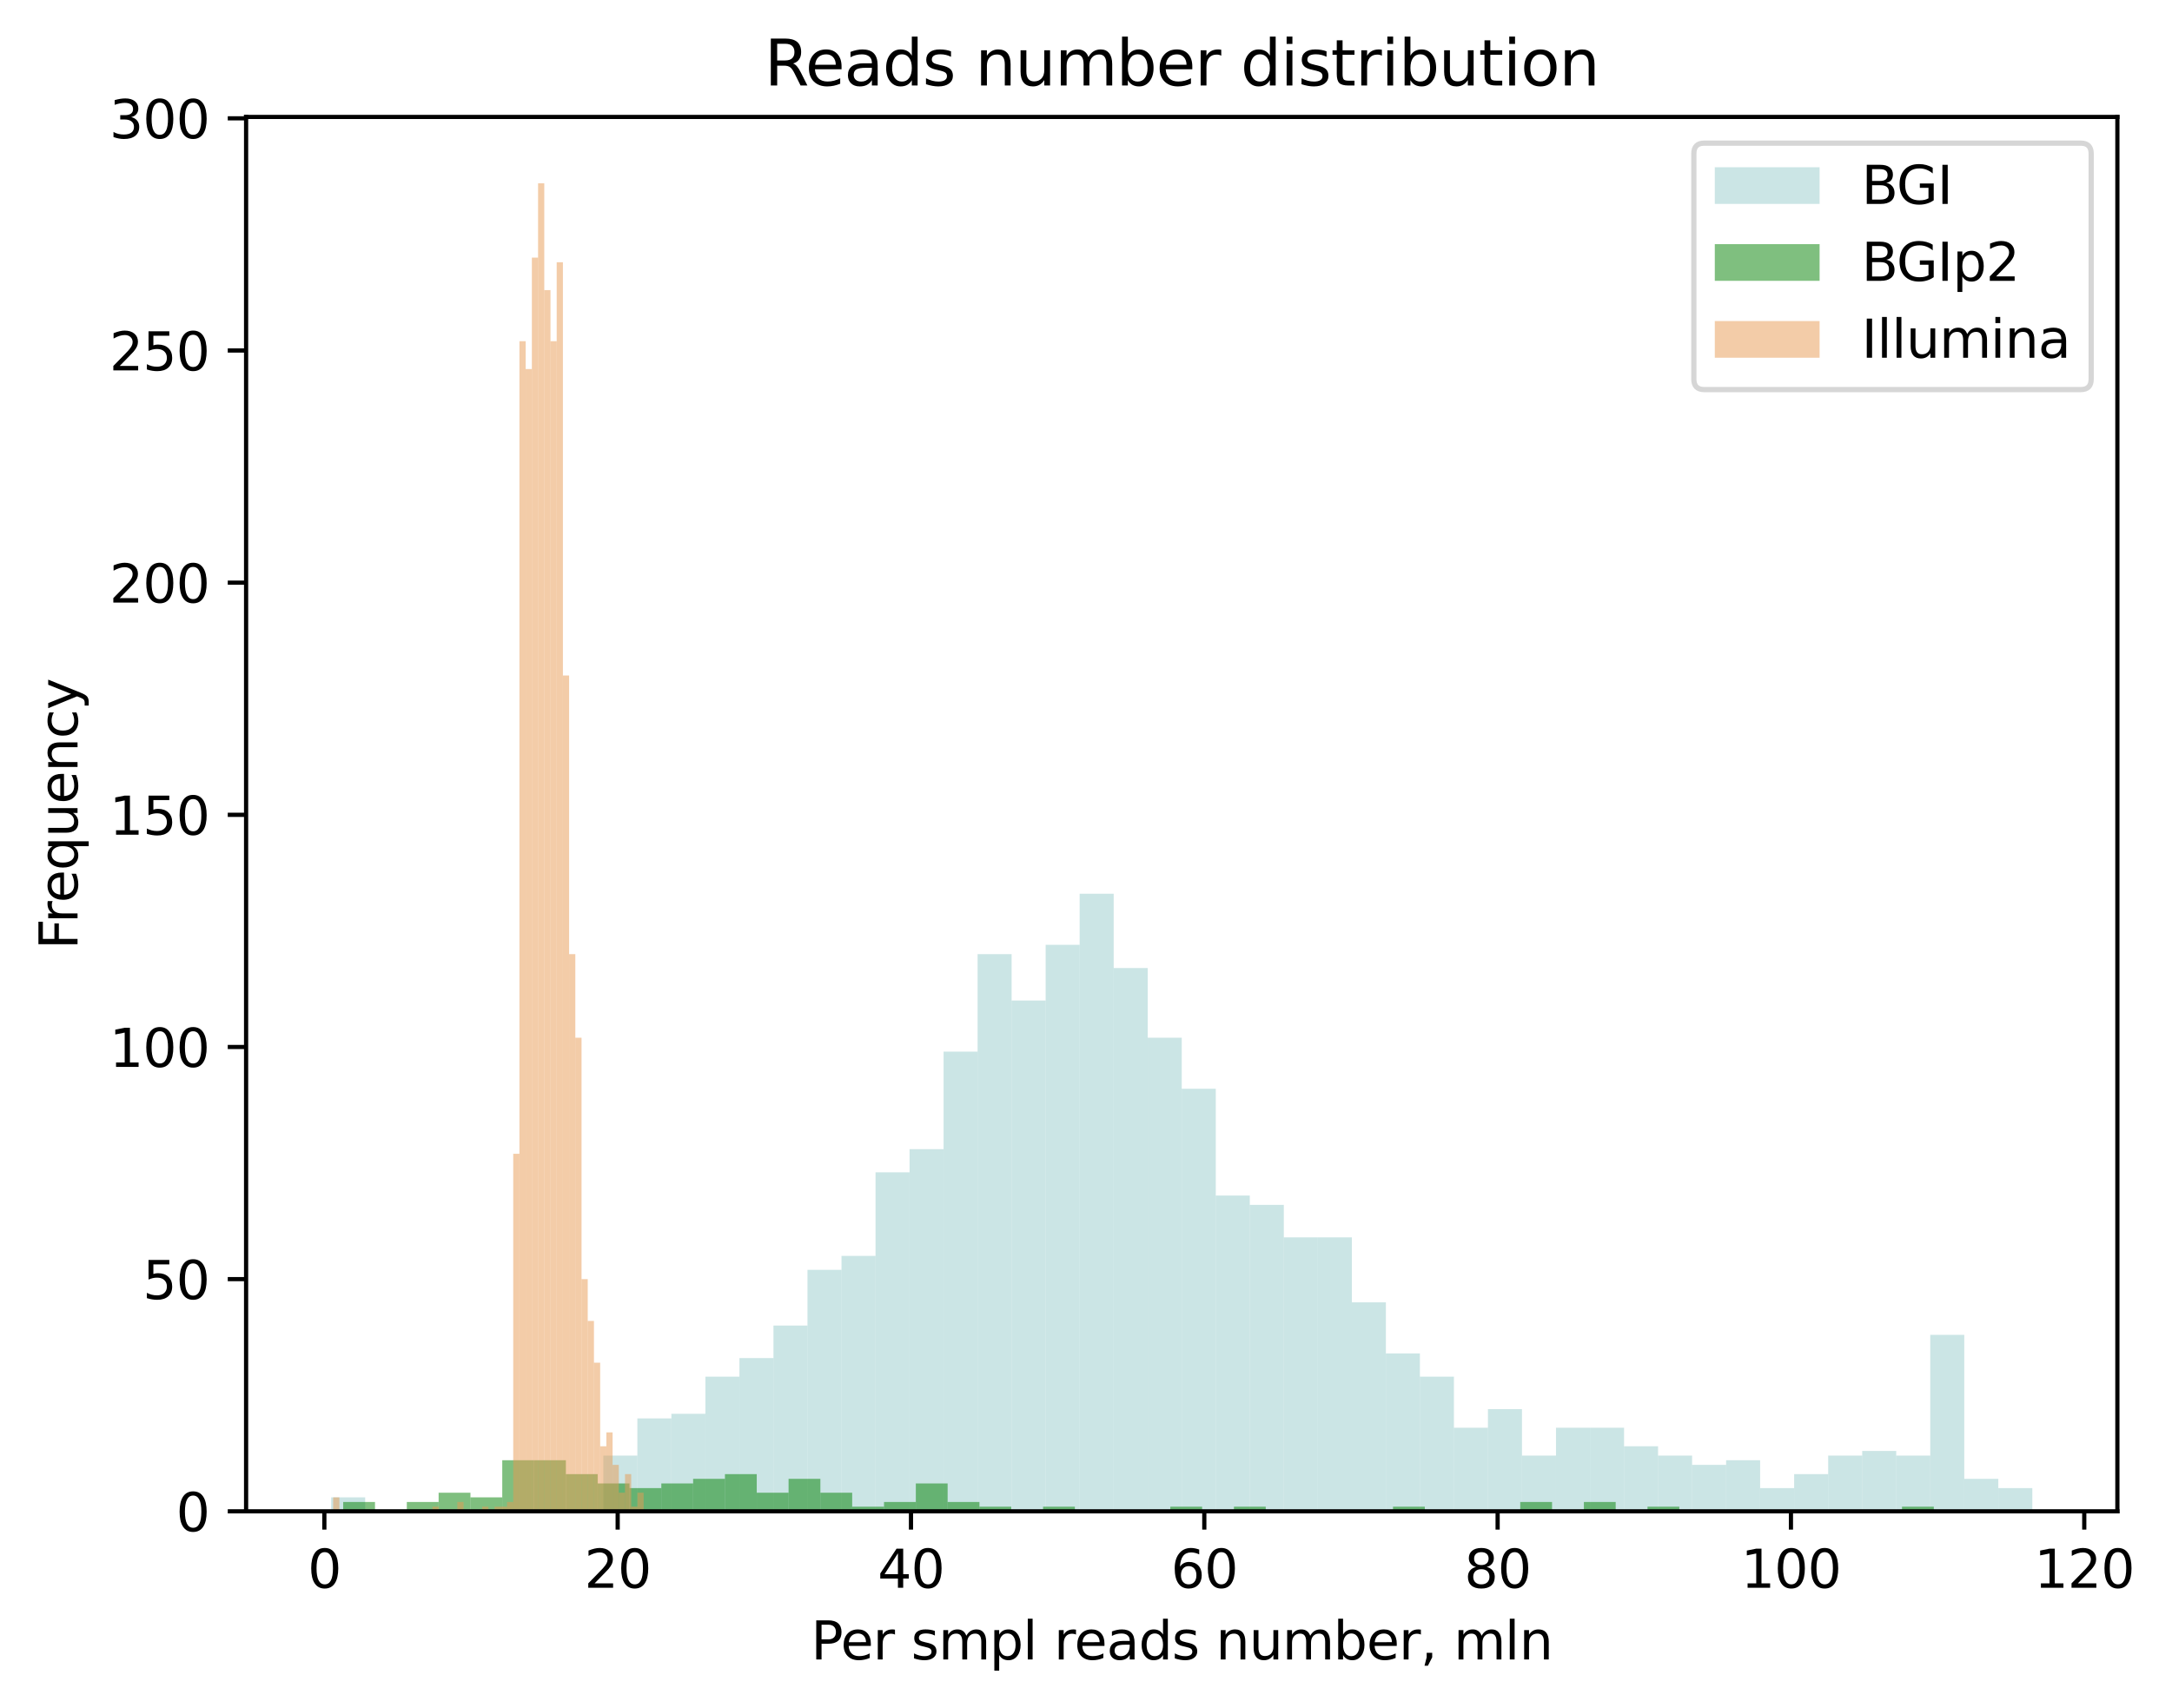<?xml version="1.0" encoding="utf-8" standalone="no"?>
<!DOCTYPE svg PUBLIC "-//W3C//DTD SVG 1.1//EN"
  "http://www.w3.org/Graphics/SVG/1.1/DTD/svg11.dtd">
<svg xmlns:xlink="http://www.w3.org/1999/xlink" width="414.51pt" height="325.986pt" viewBox="0 0 414.51 325.986" xmlns="http://www.w3.org/2000/svg" version="1.1">
 <defs>
  <style type="text/css">*{stroke-linejoin: round; stroke-linecap: butt}</style>
 </defs>
 <g id="figure_1">
  <g id="patch_1">
   <path d="M 0 325.986 
L 414.51 325.986 
L 414.51 0 
L 0 0 
z
" style="fill: #ffffff"/>
  </g>
  <g id="axes_1">
   <g id="patch_2">
    <path d="M 46.966 288.43 
L 404.086 288.43 
L 404.086 22.318 
L 46.966 22.318 
z
" style="fill: #ffffff"/>
   </g>
   <g id="patch_3">
    <path d="M 63.198 288.43 
L 69.691 288.43 
L 69.691 285.772 
L 63.198 285.772 
z
" clip-path="url(#p9f6471660d)" style="fill: #99cccd; opacity: 0.5"/>
   </g>
   <g id="patch_4">
    <path d="M 69.691 288.43 
L 76.185 288.43 
L 76.185 288.43 
L 69.691 288.43 
z
" clip-path="url(#p9f6471660d)" style="fill: #99cccd; opacity: 0.5"/>
   </g>
   <g id="patch_5">
    <path d="M 76.185 288.43 
L 82.678 288.43 
L 82.678 288.43 
L 76.185 288.43 
z
" clip-path="url(#p9f6471660d)" style="fill: #99cccd; opacity: 0.5"/>
   </g>
   <g id="patch_6">
    <path d="M 82.678 288.43 
L 89.171 288.43 
L 89.171 288.43 
L 82.678 288.43 
z
" clip-path="url(#p9f6471660d)" style="fill: #99cccd; opacity: 0.5"/>
   </g>
   <g id="patch_7">
    <path d="M 89.171 288.43 
L 95.664 288.43 
L 95.664 288.43 
L 89.171 288.43 
z
" clip-path="url(#p9f6471660d)" style="fill: #99cccd; opacity: 0.5"/>
   </g>
   <g id="patch_8">
    <path d="M 95.664 288.43 
L 102.157 288.43 
L 102.157 288.43 
L 95.664 288.43 
z
" clip-path="url(#p9f6471660d)" style="fill: #99cccd; opacity: 0.5"/>
   </g>
   <g id="patch_9">
    <path d="M 102.157 288.43 
L 108.65 288.43 
L 108.65 288.43 
L 102.157 288.43 
z
" clip-path="url(#p9f6471660d)" style="fill: #99cccd; opacity: 0.5"/>
   </g>
   <g id="patch_10">
    <path d="M 108.65 288.43 
L 115.143 288.43 
L 115.143 288.43 
L 108.65 288.43 
z
" clip-path="url(#p9f6471660d)" style="fill: #99cccd; opacity: 0.5"/>
   </g>
   <g id="patch_11">
    <path d="M 115.143 288.43 
L 121.636 288.43 
L 121.636 277.796 
L 115.143 277.796 
z
" clip-path="url(#p9f6471660d)" style="fill: #99cccd; opacity: 0.5"/>
   </g>
   <g id="patch_12">
    <path d="M 121.636 288.43 
L 128.129 288.43 
L 128.129 270.707 
L 121.636 270.707 
z
" clip-path="url(#p9f6471660d)" style="fill: #99cccd; opacity: 0.5"/>
   </g>
   <g id="patch_13">
    <path d="M 128.129 288.43 
L 134.622 288.43 
L 134.622 269.821 
L 128.129 269.821 
z
" clip-path="url(#p9f6471660d)" style="fill: #99cccd; opacity: 0.5"/>
   </g>
   <g id="patch_14">
    <path d="M 134.622 288.43 
L 141.115 288.43 
L 141.115 262.732 
L 134.622 262.732 
z
" clip-path="url(#p9f6471660d)" style="fill: #99cccd; opacity: 0.5"/>
   </g>
   <g id="patch_15">
    <path d="M 141.115 288.43 
L 147.609 288.43 
L 147.609 259.187 
L 141.115 259.187 
z
" clip-path="url(#p9f6471660d)" style="fill: #99cccd; opacity: 0.5"/>
   </g>
   <g id="patch_16">
    <path d="M 147.609 288.43 
L 154.102 288.43 
L 154.102 252.984 
L 147.609 252.984 
z
" clip-path="url(#p9f6471660d)" style="fill: #99cccd; opacity: 0.5"/>
   </g>
   <g id="patch_17">
    <path d="M 154.102 288.43 
L 160.595 288.43 
L 160.595 242.35 
L 154.102 242.35 
z
" clip-path="url(#p9f6471660d)" style="fill: #99cccd; opacity: 0.5"/>
   </g>
   <g id="patch_18">
    <path d="M 160.595 288.43 
L 167.088 288.43 
L 167.088 239.692 
L 160.595 239.692 
z
" clip-path="url(#p9f6471660d)" style="fill: #99cccd; opacity: 0.5"/>
   </g>
   <g id="patch_19">
    <path d="M 167.088 288.43 
L 173.581 288.43 
L 173.581 223.741 
L 167.088 223.741 
z
" clip-path="url(#p9f6471660d)" style="fill: #99cccd; opacity: 0.5"/>
   </g>
   <g id="patch_20">
    <path d="M 173.581 288.43 
L 180.074 288.43 
L 180.074 219.31 
L 173.581 219.31 
z
" clip-path="url(#p9f6471660d)" style="fill: #99cccd; opacity: 0.5"/>
   </g>
   <g id="patch_21">
    <path d="M 180.074 288.43 
L 186.567 288.43 
L 186.567 200.701 
L 180.074 200.701 
z
" clip-path="url(#p9f6471660d)" style="fill: #99cccd; opacity: 0.5"/>
   </g>
   <g id="patch_22">
    <path d="M 186.567 288.43 
L 193.06 288.43 
L 193.06 182.092 
L 186.567 182.092 
z
" clip-path="url(#p9f6471660d)" style="fill: #99cccd; opacity: 0.5"/>
   </g>
   <g id="patch_23">
    <path d="M 193.06 288.43 
L 199.553 288.43 
L 199.553 190.953 
L 193.06 190.953 
z
" clip-path="url(#p9f6471660d)" style="fill: #99cccd; opacity: 0.5"/>
   </g>
   <g id="patch_24">
    <path d="M 199.553 288.43 
L 206.046 288.43 
L 206.046 180.319 
L 199.553 180.319 
z
" clip-path="url(#p9f6471660d)" style="fill: #99cccd; opacity: 0.5"/>
   </g>
   <g id="patch_25">
    <path d="M 206.046 288.43 
L 212.539 288.43 
L 212.539 170.572 
L 206.046 170.572 
z
" clip-path="url(#p9f6471660d)" style="fill: #99cccd; opacity: 0.5"/>
   </g>
   <g id="patch_26">
    <path d="M 212.539 288.43 
L 219.033 288.43 
L 219.033 184.75 
L 212.539 184.75 
z
" clip-path="url(#p9f6471660d)" style="fill: #99cccd; opacity: 0.5"/>
   </g>
   <g id="patch_27">
    <path d="M 219.033 288.43 
L 225.526 288.43 
L 225.526 198.042 
L 219.033 198.042 
z
" clip-path="url(#p9f6471660d)" style="fill: #99cccd; opacity: 0.5"/>
   </g>
   <g id="patch_28">
    <path d="M 225.526 288.43 
L 232.019 288.43 
L 232.019 207.79 
L 225.526 207.79 
z
" clip-path="url(#p9f6471660d)" style="fill: #99cccd; opacity: 0.5"/>
   </g>
   <g id="patch_29">
    <path d="M 232.019 288.43 
L 238.512 288.43 
L 238.512 228.172 
L 232.019 228.172 
z
" clip-path="url(#p9f6471660d)" style="fill: #99cccd; opacity: 0.5"/>
   </g>
   <g id="patch_30">
    <path d="M 238.512 288.43 
L 245.005 288.43 
L 245.005 229.944 
L 238.512 229.944 
z
" clip-path="url(#p9f6471660d)" style="fill: #99cccd; opacity: 0.5"/>
   </g>
   <g id="patch_31">
    <path d="M 245.005 288.43 
L 251.498 288.43 
L 251.498 236.147 
L 245.005 236.147 
z
" clip-path="url(#p9f6471660d)" style="fill: #99cccd; opacity: 0.5"/>
   </g>
   <g id="patch_32">
    <path d="M 251.498 288.43 
L 257.991 288.43 
L 257.991 236.147 
L 251.498 236.147 
z
" clip-path="url(#p9f6471660d)" style="fill: #99cccd; opacity: 0.5"/>
   </g>
   <g id="patch_33">
    <path d="M 257.991 288.43 
L 264.484 288.43 
L 264.484 248.553 
L 257.991 248.553 
z
" clip-path="url(#p9f6471660d)" style="fill: #99cccd; opacity: 0.5"/>
   </g>
   <g id="patch_34">
    <path d="M 264.484 288.43 
L 270.977 288.43 
L 270.977 258.301 
L 264.484 258.301 
z
" clip-path="url(#p9f6471660d)" style="fill: #99cccd; opacity: 0.5"/>
   </g>
   <g id="patch_35">
    <path d="M 270.977 288.43 
L 277.47 288.43 
L 277.47 262.732 
L 270.977 262.732 
z
" clip-path="url(#p9f6471660d)" style="fill: #99cccd; opacity: 0.5"/>
   </g>
   <g id="patch_36">
    <path d="M 277.47 288.43 
L 283.963 288.43 
L 283.963 272.479 
L 277.47 272.479 
z
" clip-path="url(#p9f6471660d)" style="fill: #99cccd; opacity: 0.5"/>
   </g>
   <g id="patch_37">
    <path d="M 283.963 288.43 
L 290.457 288.43 
L 290.457 268.935 
L 283.963 268.935 
z
" clip-path="url(#p9f6471660d)" style="fill: #99cccd; opacity: 0.5"/>
   </g>
   <g id="patch_38">
    <path d="M 290.457 288.43 
L 296.95 288.43 
L 296.95 277.796 
L 290.457 277.796 
z
" clip-path="url(#p9f6471660d)" style="fill: #99cccd; opacity: 0.5"/>
   </g>
   <g id="patch_39">
    <path d="M 296.95 288.43 
L 303.443 288.43 
L 303.443 272.479 
L 296.95 272.479 
z
" clip-path="url(#p9f6471660d)" style="fill: #99cccd; opacity: 0.5"/>
   </g>
   <g id="patch_40">
    <path d="M 303.443 288.43 
L 309.936 288.43 
L 309.936 272.479 
L 303.443 272.479 
z
" clip-path="url(#p9f6471660d)" style="fill: #99cccd; opacity: 0.5"/>
   </g>
   <g id="patch_41">
    <path d="M 309.936 288.43 
L 316.429 288.43 
L 316.429 276.024 
L 309.936 276.024 
z
" clip-path="url(#p9f6471660d)" style="fill: #99cccd; opacity: 0.5"/>
   </g>
   <g id="patch_42">
    <path d="M 316.429 288.43 
L 322.922 288.43 
L 322.922 277.796 
L 316.429 277.796 
z
" clip-path="url(#p9f6471660d)" style="fill: #99cccd; opacity: 0.5"/>
   </g>
   <g id="patch_43">
    <path d="M 322.922 288.43 
L 329.415 288.43 
L 329.415 279.569 
L 322.922 279.569 
z
" clip-path="url(#p9f6471660d)" style="fill: #99cccd; opacity: 0.5"/>
   </g>
   <g id="patch_44">
    <path d="M 329.415 288.43 
L 335.908 288.43 
L 335.908 278.682 
L 329.415 278.682 
z
" clip-path="url(#p9f6471660d)" style="fill: #99cccd; opacity: 0.5"/>
   </g>
   <g id="patch_45">
    <path d="M 335.908 288.43 
L 342.401 288.43 
L 342.401 283.999 
L 335.908 283.999 
z
" clip-path="url(#p9f6471660d)" style="fill: #99cccd; opacity: 0.5"/>
   </g>
   <g id="patch_46">
    <path d="M 342.401 288.43 
L 348.894 288.43 
L 348.894 281.341 
L 342.401 281.341 
z
" clip-path="url(#p9f6471660d)" style="fill: #99cccd; opacity: 0.5"/>
   </g>
   <g id="patch_47">
    <path d="M 348.894 288.43 
L 355.387 288.43 
L 355.387 277.796 
L 348.894 277.796 
z
" clip-path="url(#p9f6471660d)" style="fill: #99cccd; opacity: 0.5"/>
   </g>
   <g id="patch_48">
    <path d="M 355.387 288.43 
L 361.881 288.43 
L 361.881 276.91 
L 355.387 276.91 
z
" clip-path="url(#p9f6471660d)" style="fill: #99cccd; opacity: 0.5"/>
   </g>
   <g id="patch_49">
    <path d="M 361.881 288.43 
L 368.374 288.43 
L 368.374 277.796 
L 361.881 277.796 
z
" clip-path="url(#p9f6471660d)" style="fill: #99cccd; opacity: 0.5"/>
   </g>
   <g id="patch_50">
    <path d="M 368.374 288.43 
L 374.867 288.43 
L 374.867 254.756 
L 368.374 254.756 
z
" clip-path="url(#p9f6471660d)" style="fill: #99cccd; opacity: 0.5"/>
   </g>
   <g id="patch_51">
    <path d="M 374.867 288.43 
L 381.36 288.43 
L 381.36 282.227 
L 374.867 282.227 
z
" clip-path="url(#p9f6471660d)" style="fill: #99cccd; opacity: 0.5"/>
   </g>
   <g id="patch_52">
    <path d="M 381.36 288.43 
L 387.853 288.43 
L 387.853 283.999 
L 381.36 283.999 
z
" clip-path="url(#p9f6471660d)" style="fill: #99cccd; opacity: 0.5"/>
   </g>
   <g id="patch_53">
    <path d="M 65.495 288.43 
L 71.566 288.43 
L 71.566 286.658 
L 65.495 286.658 
z
" clip-path="url(#p9f6471660d)" style="fill: #008000; opacity: 0.5"/>
   </g>
   <g id="patch_54">
    <path d="M 71.566 288.43 
L 77.637 288.43 
L 77.637 288.43 
L 71.566 288.43 
z
" clip-path="url(#p9f6471660d)" style="fill: #008000; opacity: 0.5"/>
   </g>
   <g id="patch_55">
    <path d="M 77.637 288.43 
L 83.708 288.43 
L 83.708 286.658 
L 77.637 286.658 
z
" clip-path="url(#p9f6471660d)" style="fill: #008000; opacity: 0.5"/>
   </g>
   <g id="patch_56">
    <path d="M 83.708 288.43 
L 89.78 288.43 
L 89.78 284.886 
L 83.708 284.886 
z
" clip-path="url(#p9f6471660d)" style="fill: #008000; opacity: 0.5"/>
   </g>
   <g id="patch_57">
    <path d="M 89.78 288.43 
L 95.851 288.43 
L 95.851 285.772 
L 89.78 285.772 
z
" clip-path="url(#p9f6471660d)" style="fill: #008000; opacity: 0.5"/>
   </g>
   <g id="patch_58">
    <path d="M 95.851 288.43 
L 101.922 288.43 
L 101.922 278.682 
L 95.851 278.682 
z
" clip-path="url(#p9f6471660d)" style="fill: #008000; opacity: 0.5"/>
   </g>
   <g id="patch_59">
    <path d="M 101.922 288.43 
L 107.993 288.43 
L 107.993 278.682 
L 101.922 278.682 
z
" clip-path="url(#p9f6471660d)" style="fill: #008000; opacity: 0.5"/>
   </g>
   <g id="patch_60">
    <path d="M 107.993 288.43 
L 114.064 288.43 
L 114.064 281.341 
L 107.993 281.341 
z
" clip-path="url(#p9f6471660d)" style="fill: #008000; opacity: 0.5"/>
   </g>
   <g id="patch_61">
    <path d="M 114.064 288.43 
L 120.136 288.43 
L 120.136 283.113 
L 114.064 283.113 
z
" clip-path="url(#p9f6471660d)" style="fill: #008000; opacity: 0.5"/>
   </g>
   <g id="patch_62">
    <path d="M 120.136 288.43 
L 126.207 288.43 
L 126.207 283.999 
L 120.136 283.999 
z
" clip-path="url(#p9f6471660d)" style="fill: #008000; opacity: 0.5"/>
   </g>
   <g id="patch_63">
    <path d="M 126.207 288.43 
L 132.278 288.43 
L 132.278 283.113 
L 126.207 283.113 
z
" clip-path="url(#p9f6471660d)" style="fill: #008000; opacity: 0.5"/>
   </g>
   <g id="patch_64">
    <path d="M 132.278 288.43 
L 138.349 288.43 
L 138.349 282.227 
L 132.278 282.227 
z
" clip-path="url(#p9f6471660d)" style="fill: #008000; opacity: 0.5"/>
   </g>
   <g id="patch_65">
    <path d="M 138.349 288.43 
L 144.42 288.43 
L 144.42 281.341 
L 138.349 281.341 
z
" clip-path="url(#p9f6471660d)" style="fill: #008000; opacity: 0.5"/>
   </g>
   <g id="patch_66">
    <path d="M 144.42 288.43 
L 150.492 288.43 
L 150.492 284.886 
L 144.42 284.886 
z
" clip-path="url(#p9f6471660d)" style="fill: #008000; opacity: 0.5"/>
   </g>
   <g id="patch_67">
    <path d="M 150.492 288.43 
L 156.563 288.43 
L 156.563 282.227 
L 150.492 282.227 
z
" clip-path="url(#p9f6471660d)" style="fill: #008000; opacity: 0.5"/>
   </g>
   <g id="patch_68">
    <path d="M 156.563 288.43 
L 162.634 288.43 
L 162.634 284.886 
L 156.563 284.886 
z
" clip-path="url(#p9f6471660d)" style="fill: #008000; opacity: 0.5"/>
   </g>
   <g id="patch_69">
    <path d="M 162.634 288.43 
L 168.705 288.43 
L 168.705 287.544 
L 162.634 287.544 
z
" clip-path="url(#p9f6471660d)" style="fill: #008000; opacity: 0.5"/>
   </g>
   <g id="patch_70">
    <path d="M 168.705 288.43 
L 174.776 288.43 
L 174.776 286.658 
L 168.705 286.658 
z
" clip-path="url(#p9f6471660d)" style="fill: #008000; opacity: 0.5"/>
   </g>
   <g id="patch_71">
    <path d="M 174.776 288.43 
L 180.848 288.43 
L 180.848 283.113 
L 174.776 283.113 
z
" clip-path="url(#p9f6471660d)" style="fill: #008000; opacity: 0.5"/>
   </g>
   <g id="patch_72">
    <path d="M 180.848 288.43 
L 186.919 288.43 
L 186.919 286.658 
L 180.848 286.658 
z
" clip-path="url(#p9f6471660d)" style="fill: #008000; opacity: 0.5"/>
   </g>
   <g id="patch_73">
    <path d="M 186.919 288.43 
L 192.99 288.43 
L 192.99 287.544 
L 186.919 287.544 
z
" clip-path="url(#p9f6471660d)" style="fill: #008000; opacity: 0.5"/>
   </g>
   <g id="patch_74">
    <path d="M 192.99 288.43 
L 199.061 288.43 
L 199.061 288.43 
L 192.99 288.43 
z
" clip-path="url(#p9f6471660d)" style="fill: #008000; opacity: 0.5"/>
   </g>
   <g id="patch_75">
    <path d="M 199.061 288.43 
L 205.132 288.43 
L 205.132 287.544 
L 199.061 287.544 
z
" clip-path="url(#p9f6471660d)" style="fill: #008000; opacity: 0.5"/>
   </g>
   <g id="patch_76">
    <path d="M 205.132 288.43 
L 211.203 288.43 
L 211.203 288.43 
L 205.132 288.43 
z
" clip-path="url(#p9f6471660d)" style="fill: #008000; opacity: 0.5"/>
   </g>
   <g id="patch_77">
    <path d="M 211.203 288.43 
L 217.275 288.43 
L 217.275 288.43 
L 211.203 288.43 
z
" clip-path="url(#p9f6471660d)" style="fill: #008000; opacity: 0.5"/>
   </g>
   <g id="patch_78">
    <path d="M 217.275 288.43 
L 223.346 288.43 
L 223.346 288.43 
L 217.275 288.43 
z
" clip-path="url(#p9f6471660d)" style="fill: #008000; opacity: 0.5"/>
   </g>
   <g id="patch_79">
    <path d="M 223.346 288.43 
L 229.417 288.43 
L 229.417 287.544 
L 223.346 287.544 
z
" clip-path="url(#p9f6471660d)" style="fill: #008000; opacity: 0.5"/>
   </g>
   <g id="patch_80">
    <path d="M 229.417 288.43 
L 235.488 288.43 
L 235.488 288.43 
L 229.417 288.43 
z
" clip-path="url(#p9f6471660d)" style="fill: #008000; opacity: 0.5"/>
   </g>
   <g id="patch_81">
    <path d="M 235.488 288.43 
L 241.559 288.43 
L 241.559 287.544 
L 235.488 287.544 
z
" clip-path="url(#p9f6471660d)" style="fill: #008000; opacity: 0.5"/>
   </g>
   <g id="patch_82">
    <path d="M 241.559 288.43 
L 247.631 288.43 
L 247.631 288.43 
L 241.559 288.43 
z
" clip-path="url(#p9f6471660d)" style="fill: #008000; opacity: 0.5"/>
   </g>
   <g id="patch_83">
    <path d="M 247.631 288.43 
L 253.702 288.43 
L 253.702 288.43 
L 247.631 288.43 
z
" clip-path="url(#p9f6471660d)" style="fill: #008000; opacity: 0.5"/>
   </g>
   <g id="patch_84">
    <path d="M 253.702 288.43 
L 259.773 288.43 
L 259.773 288.43 
L 253.702 288.43 
z
" clip-path="url(#p9f6471660d)" style="fill: #008000; opacity: 0.5"/>
   </g>
   <g id="patch_85">
    <path d="M 259.773 288.43 
L 265.844 288.43 
L 265.844 288.43 
L 259.773 288.43 
z
" clip-path="url(#p9f6471660d)" style="fill: #008000; opacity: 0.5"/>
   </g>
   <g id="patch_86">
    <path d="M 265.844 288.43 
L 271.915 288.43 
L 271.915 287.544 
L 265.844 287.544 
z
" clip-path="url(#p9f6471660d)" style="fill: #008000; opacity: 0.5"/>
   </g>
   <g id="patch_87">
    <path d="M 271.915 288.43 
L 277.987 288.43 
L 277.987 288.43 
L 271.915 288.43 
z
" clip-path="url(#p9f6471660d)" style="fill: #008000; opacity: 0.5"/>
   </g>
   <g id="patch_88">
    <path d="M 277.987 288.43 
L 284.058 288.43 
L 284.058 288.43 
L 277.987 288.43 
z
" clip-path="url(#p9f6471660d)" style="fill: #008000; opacity: 0.5"/>
   </g>
   <g id="patch_89">
    <path d="M 284.058 288.43 
L 290.129 288.43 
L 290.129 288.43 
L 284.058 288.43 
z
" clip-path="url(#p9f6471660d)" style="fill: #008000; opacity: 0.5"/>
   </g>
   <g id="patch_90">
    <path d="M 290.129 288.43 
L 296.2 288.43 
L 296.2 286.658 
L 290.129 286.658 
z
" clip-path="url(#p9f6471660d)" style="fill: #008000; opacity: 0.5"/>
   </g>
   <g id="patch_91">
    <path d="M 296.2 288.43 
L 302.271 288.43 
L 302.271 288.43 
L 296.2 288.43 
z
" clip-path="url(#p9f6471660d)" style="fill: #008000; opacity: 0.5"/>
   </g>
   <g id="patch_92">
    <path d="M 302.271 288.43 
L 308.343 288.43 
L 308.343 286.658 
L 302.271 286.658 
z
" clip-path="url(#p9f6471660d)" style="fill: #008000; opacity: 0.5"/>
   </g>
   <g id="patch_93">
    <path d="M 308.343 288.43 
L 314.414 288.43 
L 314.414 288.43 
L 308.343 288.43 
z
" clip-path="url(#p9f6471660d)" style="fill: #008000; opacity: 0.5"/>
   </g>
   <g id="patch_94">
    <path d="M 314.414 288.43 
L 320.485 288.43 
L 320.485 287.544 
L 314.414 287.544 
z
" clip-path="url(#p9f6471660d)" style="fill: #008000; opacity: 0.5"/>
   </g>
   <g id="patch_95">
    <path d="M 320.485 288.43 
L 326.556 288.43 
L 326.556 288.43 
L 320.485 288.43 
z
" clip-path="url(#p9f6471660d)" style="fill: #008000; opacity: 0.5"/>
   </g>
   <g id="patch_96">
    <path d="M 326.556 288.43 
L 332.627 288.43 
L 332.627 288.43 
L 326.556 288.43 
z
" clip-path="url(#p9f6471660d)" style="fill: #008000; opacity: 0.5"/>
   </g>
   <g id="patch_97">
    <path d="M 332.627 288.43 
L 338.699 288.43 
L 338.699 288.43 
L 332.627 288.43 
z
" clip-path="url(#p9f6471660d)" style="fill: #008000; opacity: 0.5"/>
   </g>
   <g id="patch_98">
    <path d="M 338.699 288.43 
L 344.77 288.43 
L 344.77 288.43 
L 338.699 288.43 
z
" clip-path="url(#p9f6471660d)" style="fill: #008000; opacity: 0.5"/>
   </g>
   <g id="patch_99">
    <path d="M 344.77 288.43 
L 350.841 288.43 
L 350.841 288.43 
L 344.77 288.43 
z
" clip-path="url(#p9f6471660d)" style="fill: #008000; opacity: 0.5"/>
   </g>
   <g id="patch_100">
    <path d="M 350.841 288.43 
L 356.912 288.43 
L 356.912 288.43 
L 350.841 288.43 
z
" clip-path="url(#p9f6471660d)" style="fill: #008000; opacity: 0.5"/>
   </g>
   <g id="patch_101">
    <path d="M 356.912 288.43 
L 362.983 288.43 
L 362.983 288.43 
L 356.912 288.43 
z
" clip-path="url(#p9f6471660d)" style="fill: #008000; opacity: 0.5"/>
   </g>
   <g id="patch_102">
    <path d="M 362.983 288.43 
L 369.054 288.43 
L 369.054 287.544 
L 362.983 287.544 
z
" clip-path="url(#p9f6471660d)" style="fill: #008000; opacity: 0.5"/>
   </g>
   <g id="patch_103">
    <path d="M 63.581 288.43 
L 64.766 288.43 
L 64.766 285.772 
L 63.581 285.772 
z
" clip-path="url(#p9f6471660d)" style="fill: #e99b53; opacity: 0.5"/>
   </g>
   <g id="patch_104">
    <path d="M 64.766 288.43 
L 65.951 288.43 
L 65.951 288.43 
L 64.766 288.43 
z
" clip-path="url(#p9f6471660d)" style="fill: #e99b53; opacity: 0.5"/>
   </g>
   <g id="patch_105">
    <path d="M 65.951 288.43 
L 67.136 288.43 
L 67.136 288.43 
L 65.951 288.43 
z
" clip-path="url(#p9f6471660d)" style="fill: #e99b53; opacity: 0.5"/>
   </g>
   <g id="patch_106">
    <path d="M 67.136 288.43 
L 68.321 288.43 
L 68.321 288.43 
L 67.136 288.43 
z
" clip-path="url(#p9f6471660d)" style="fill: #e99b53; opacity: 0.5"/>
   </g>
   <g id="patch_107">
    <path d="M 68.321 288.43 
L 69.506 288.43 
L 69.506 288.43 
L 68.321 288.43 
z
" clip-path="url(#p9f6471660d)" style="fill: #e99b53; opacity: 0.5"/>
   </g>
   <g id="patch_108">
    <path d="M 69.506 288.43 
L 70.691 288.43 
L 70.691 288.43 
L 69.506 288.43 
z
" clip-path="url(#p9f6471660d)" style="fill: #e99b53; opacity: 0.5"/>
   </g>
   <g id="patch_109">
    <path d="M 70.691 288.43 
L 71.876 288.43 
L 71.876 288.43 
L 70.691 288.43 
z
" clip-path="url(#p9f6471660d)" style="fill: #e99b53; opacity: 0.5"/>
   </g>
   <g id="patch_110">
    <path d="M 71.876 288.43 
L 73.061 288.43 
L 73.061 288.43 
L 71.876 288.43 
z
" clip-path="url(#p9f6471660d)" style="fill: #e99b53; opacity: 0.5"/>
   </g>
   <g id="patch_111">
    <path d="M 73.061 288.43 
L 74.246 288.43 
L 74.246 288.43 
L 73.061 288.43 
z
" clip-path="url(#p9f6471660d)" style="fill: #e99b53; opacity: 0.5"/>
   </g>
   <g id="patch_112">
    <path d="M 74.246 288.43 
L 75.431 288.43 
L 75.431 288.43 
L 74.246 288.43 
z
" clip-path="url(#p9f6471660d)" style="fill: #e99b53; opacity: 0.5"/>
   </g>
   <g id="patch_113">
    <path d="M 75.431 288.43 
L 76.616 288.43 
L 76.616 288.43 
L 75.431 288.43 
z
" clip-path="url(#p9f6471660d)" style="fill: #e99b53; opacity: 0.5"/>
   </g>
   <g id="patch_114">
    <path d="M 76.616 288.43 
L 77.801 288.43 
L 77.801 288.43 
L 76.616 288.43 
z
" clip-path="url(#p9f6471660d)" style="fill: #e99b53; opacity: 0.5"/>
   </g>
   <g id="patch_115">
    <path d="M 77.801 288.43 
L 78.986 288.43 
L 78.986 288.43 
L 77.801 288.43 
z
" clip-path="url(#p9f6471660d)" style="fill: #e99b53; opacity: 0.5"/>
   </g>
   <g id="patch_116">
    <path d="M 78.986 288.43 
L 80.171 288.43 
L 80.171 288.43 
L 78.986 288.43 
z
" clip-path="url(#p9f6471660d)" style="fill: #e99b53; opacity: 0.5"/>
   </g>
   <g id="patch_117">
    <path d="M 80.171 288.43 
L 81.356 288.43 
L 81.356 288.43 
L 80.171 288.43 
z
" clip-path="url(#p9f6471660d)" style="fill: #e99b53; opacity: 0.5"/>
   </g>
   <g id="patch_118">
    <path d="M 81.356 288.43 
L 82.541 288.43 
L 82.541 288.43 
L 81.356 288.43 
z
" clip-path="url(#p9f6471660d)" style="fill: #e99b53; opacity: 0.5"/>
   </g>
   <g id="patch_119">
    <path d="M 82.541 288.43 
L 83.726 288.43 
L 83.726 287.544 
L 82.541 287.544 
z
" clip-path="url(#p9f6471660d)" style="fill: #e99b53; opacity: 0.5"/>
   </g>
   <g id="patch_120">
    <path d="M 83.726 288.43 
L 84.911 288.43 
L 84.911 288.43 
L 83.726 288.43 
z
" clip-path="url(#p9f6471660d)" style="fill: #e99b53; opacity: 0.5"/>
   </g>
   <g id="patch_121">
    <path d="M 84.911 288.43 
L 86.096 288.43 
L 86.096 288.43 
L 84.911 288.43 
z
" clip-path="url(#p9f6471660d)" style="fill: #e99b53; opacity: 0.5"/>
   </g>
   <g id="patch_122">
    <path d="M 86.096 288.43 
L 87.281 288.43 
L 87.281 288.43 
L 86.096 288.43 
z
" clip-path="url(#p9f6471660d)" style="fill: #e99b53; opacity: 0.5"/>
   </g>
   <g id="patch_123">
    <path d="M 87.281 288.43 
L 88.466 288.43 
L 88.466 286.658 
L 87.281 286.658 
z
" clip-path="url(#p9f6471660d)" style="fill: #e99b53; opacity: 0.5"/>
   </g>
   <g id="patch_124">
    <path d="M 88.466 288.43 
L 89.652 288.43 
L 89.652 288.43 
L 88.466 288.43 
z
" clip-path="url(#p9f6471660d)" style="fill: #e99b53; opacity: 0.5"/>
   </g>
   <g id="patch_125">
    <path d="M 89.652 288.43 
L 90.837 288.43 
L 90.837 288.43 
L 89.652 288.43 
z
" clip-path="url(#p9f6471660d)" style="fill: #e99b53; opacity: 0.5"/>
   </g>
   <g id="patch_126">
    <path d="M 90.837 288.43 
L 92.022 288.43 
L 92.022 288.43 
L 90.837 288.43 
z
" clip-path="url(#p9f6471660d)" style="fill: #e99b53; opacity: 0.5"/>
   </g>
   <g id="patch_127">
    <path d="M 92.022 288.43 
L 93.207 288.43 
L 93.207 287.544 
L 92.022 287.544 
z
" clip-path="url(#p9f6471660d)" style="fill: #e99b53; opacity: 0.5"/>
   </g>
   <g id="patch_128">
    <path d="M 93.207 288.43 
L 94.392 288.43 
L 94.392 288.43 
L 93.207 288.43 
z
" clip-path="url(#p9f6471660d)" style="fill: #e99b53; opacity: 0.5"/>
   </g>
   <g id="patch_129">
    <path d="M 94.392 288.43 
L 95.577 288.43 
L 95.577 287.544 
L 94.392 287.544 
z
" clip-path="url(#p9f6471660d)" style="fill: #e99b53; opacity: 0.5"/>
   </g>
   <g id="patch_130">
    <path d="M 95.577 288.43 
L 96.762 288.43 
L 96.762 287.544 
L 95.577 287.544 
z
" clip-path="url(#p9f6471660d)" style="fill: #e99b53; opacity: 0.5"/>
   </g>
   <g id="patch_131">
    <path d="M 96.762 288.43 
L 97.947 288.43 
L 97.947 286.658 
L 96.762 286.658 
z
" clip-path="url(#p9f6471660d)" style="fill: #e99b53; opacity: 0.5"/>
   </g>
   <g id="patch_132">
    <path d="M 97.947 288.43 
L 99.132 288.43 
L 99.132 220.196 
L 97.947 220.196 
z
" clip-path="url(#p9f6471660d)" style="fill: #e99b53; opacity: 0.5"/>
   </g>
   <g id="patch_133">
    <path d="M 99.132 288.43 
L 100.317 288.43 
L 100.317 65.119 
L 99.132 65.119 
z
" clip-path="url(#p9f6471660d)" style="fill: #e99b53; opacity: 0.5"/>
   </g>
   <g id="patch_134">
    <path d="M 100.317 288.43 
L 101.502 288.43 
L 101.502 70.436 
L 100.317 70.436 
z
" clip-path="url(#p9f6471660d)" style="fill: #e99b53; opacity: 0.5"/>
   </g>
   <g id="patch_135">
    <path d="M 101.502 288.43 
L 102.687 288.43 
L 102.687 49.169 
L 101.502 49.169 
z
" clip-path="url(#p9f6471660d)" style="fill: #e99b53; opacity: 0.5"/>
   </g>
   <g id="patch_136">
    <path d="M 102.687 288.43 
L 103.872 288.43 
L 103.872 34.99 
L 102.687 34.99 
z
" clip-path="url(#p9f6471660d)" style="fill: #e99b53; opacity: 0.5"/>
   </g>
   <g id="patch_137">
    <path d="M 103.872 288.43 
L 105.057 288.43 
L 105.057 55.372 
L 103.872 55.372 
z
" clip-path="url(#p9f6471660d)" style="fill: #e99b53; opacity: 0.5"/>
   </g>
   <g id="patch_138">
    <path d="M 105.057 288.43 
L 106.242 288.43 
L 106.242 65.119 
L 105.057 65.119 
z
" clip-path="url(#p9f6471660d)" style="fill: #e99b53; opacity: 0.5"/>
   </g>
   <g id="patch_139">
    <path d="M 106.242 288.43 
L 107.427 288.43 
L 107.427 50.055 
L 106.242 50.055 
z
" clip-path="url(#p9f6471660d)" style="fill: #e99b53; opacity: 0.5"/>
   </g>
   <g id="patch_140">
    <path d="M 107.427 288.43 
L 108.612 288.43 
L 108.612 128.922 
L 107.427 128.922 
z
" clip-path="url(#p9f6471660d)" style="fill: #e99b53; opacity: 0.5"/>
   </g>
   <g id="patch_141">
    <path d="M 108.612 288.43 
L 109.797 288.43 
L 109.797 182.092 
L 108.612 182.092 
z
" clip-path="url(#p9f6471660d)" style="fill: #e99b53; opacity: 0.5"/>
   </g>
   <g id="patch_142">
    <path d="M 109.797 288.43 
L 110.982 288.43 
L 110.982 198.042 
L 109.797 198.042 
z
" clip-path="url(#p9f6471660d)" style="fill: #e99b53; opacity: 0.5"/>
   </g>
   <g id="patch_143">
    <path d="M 110.982 288.43 
L 112.167 288.43 
L 112.167 244.122 
L 110.982 244.122 
z
" clip-path="url(#p9f6471660d)" style="fill: #e99b53; opacity: 0.5"/>
   </g>
   <g id="patch_144">
    <path d="M 112.167 288.43 
L 113.352 288.43 
L 113.352 252.098 
L 112.167 252.098 
z
" clip-path="url(#p9f6471660d)" style="fill: #e99b53; opacity: 0.5"/>
   </g>
   <g id="patch_145">
    <path d="M 113.352 288.43 
L 114.537 288.43 
L 114.537 260.073 
L 113.352 260.073 
z
" clip-path="url(#p9f6471660d)" style="fill: #e99b53; opacity: 0.5"/>
   </g>
   <g id="patch_146">
    <path d="M 114.537 288.43 
L 115.722 288.43 
L 115.722 276.024 
L 114.537 276.024 
z
" clip-path="url(#p9f6471660d)" style="fill: #e99b53; opacity: 0.5"/>
   </g>
   <g id="patch_147">
    <path d="M 115.722 288.43 
L 116.907 288.43 
L 116.907 273.366 
L 115.722 273.366 
z
" clip-path="url(#p9f6471660d)" style="fill: #e99b53; opacity: 0.5"/>
   </g>
   <g id="patch_148">
    <path d="M 116.907 288.43 
L 118.092 288.43 
L 118.092 279.569 
L 116.907 279.569 
z
" clip-path="url(#p9f6471660d)" style="fill: #e99b53; opacity: 0.5"/>
   </g>
   <g id="patch_149">
    <path d="M 118.092 288.43 
L 119.277 288.43 
L 119.277 284.886 
L 118.092 284.886 
z
" clip-path="url(#p9f6471660d)" style="fill: #e99b53; opacity: 0.5"/>
   </g>
   <g id="patch_150">
    <path d="M 119.277 288.43 
L 120.462 288.43 
L 120.462 281.341 
L 119.277 281.341 
z
" clip-path="url(#p9f6471660d)" style="fill: #e99b53; opacity: 0.5"/>
   </g>
   <g id="patch_151">
    <path d="M 120.462 288.43 
L 121.647 288.43 
L 121.647 287.544 
L 120.462 287.544 
z
" clip-path="url(#p9f6471660d)" style="fill: #e99b53; opacity: 0.5"/>
   </g>
   <g id="patch_152">
    <path d="M 121.647 288.43 
L 122.832 288.43 
L 122.832 284.886 
L 121.647 284.886 
z
" clip-path="url(#p9f6471660d)" style="fill: #e99b53; opacity: 0.5"/>
   </g>
   <g id="matplotlib.axis_1">
    <g id="xtick_1">
     <g id="line2d_1">
      <defs>
       <path id="m14effb2a7b" d="M 0 0 
L 0 3.5 
" style="stroke: #000000; stroke-width: 0.8"/>
      </defs>
      <g>
       <use xlink:href="#m14effb2a7b" x="61.9" y="288.43" style="stroke: #000000; stroke-width: 0.8"/>
      </g>
     </g>
     <g id="text_1">
      <!-- 0 -->
      <g transform="translate(58.719 303.029) scale(0.1 -0.1)">
       <defs>
        <path id="DejaVuSans-30" d="M 2034 4250 
Q 1547 4250 1301 3770 
Q 1056 3291 1056 2328 
Q 1056 1369 1301 889 
Q 1547 409 2034 409 
Q 2525 409 2770 889 
Q 3016 1369 3016 2328 
Q 3016 3291 2770 3770 
Q 2525 4250 2034 4250 
z
M 2034 4750 
Q 2819 4750 3233 4129 
Q 3647 3509 3647 2328 
Q 3647 1150 3233 529 
Q 2819 -91 2034 -91 
Q 1250 -91 836 529 
Q 422 1150 422 2328 
Q 422 3509 836 4129 
Q 1250 4750 2034 4750 
z
" transform="scale(0.016)"/>
       </defs>
       <use xlink:href="#DejaVuSans-30"/>
      </g>
     </g>
    </g>
    <g id="xtick_2">
     <g id="line2d_2">
      <g>
       <use xlink:href="#m14effb2a7b" x="117.878" y="288.43" style="stroke: #000000; stroke-width: 0.8"/>
      </g>
     </g>
     <g id="text_2">
      <!-- 20 -->
      <g transform="translate(111.515 303.029) scale(0.1 -0.1)">
       <defs>
        <path id="DejaVuSans-32" d="M 1228 531 
L 3431 531 
L 3431 0 
L 469 0 
L 469 531 
Q 828 903 1448 1529 
Q 2069 2156 2228 2338 
Q 2531 2678 2651 2914 
Q 2772 3150 2772 3378 
Q 2772 3750 2511 3984 
Q 2250 4219 1831 4219 
Q 1534 4219 1204 4116 
Q 875 4013 500 3803 
L 500 4441 
Q 881 4594 1212 4672 
Q 1544 4750 1819 4750 
Q 2544 4750 2975 4387 
Q 3406 4025 3406 3419 
Q 3406 3131 3298 2873 
Q 3191 2616 2906 2266 
Q 2828 2175 2409 1742 
Q 1991 1309 1228 531 
z
" transform="scale(0.016)"/>
       </defs>
       <use xlink:href="#DejaVuSans-32"/>
       <use xlink:href="#DejaVuSans-30" x="63.623"/>
      </g>
     </g>
    </g>
    <g id="xtick_3">
     <g id="line2d_3">
      <g>
       <use xlink:href="#m14effb2a7b" x="173.855" y="288.43" style="stroke: #000000; stroke-width: 0.8"/>
      </g>
     </g>
     <g id="text_3">
      <!-- 40 -->
      <g transform="translate(167.493 303.029) scale(0.1 -0.1)">
       <defs>
        <path id="DejaVuSans-34" d="M 2419 4116 
L 825 1625 
L 2419 1625 
L 2419 4116 
z
M 2253 4666 
L 3047 4666 
L 3047 1625 
L 3713 1625 
L 3713 1100 
L 3047 1100 
L 3047 0 
L 2419 0 
L 2419 1100 
L 313 1100 
L 313 1709 
L 2253 4666 
z
" transform="scale(0.016)"/>
       </defs>
       <use xlink:href="#DejaVuSans-34"/>
       <use xlink:href="#DejaVuSans-30" x="63.623"/>
      </g>
     </g>
    </g>
    <g id="xtick_4">
     <g id="line2d_4">
      <g>
       <use xlink:href="#m14effb2a7b" x="229.833" y="288.43" style="stroke: #000000; stroke-width: 0.8"/>
      </g>
     </g>
     <g id="text_4">
      <!-- 60 -->
      <g transform="translate(223.471 303.029) scale(0.1 -0.1)">
       <defs>
        <path id="DejaVuSans-36" d="M 2113 2584 
Q 1688 2584 1439 2293 
Q 1191 2003 1191 1497 
Q 1191 994 1439 701 
Q 1688 409 2113 409 
Q 2538 409 2786 701 
Q 3034 994 3034 1497 
Q 3034 2003 2786 2293 
Q 2538 2584 2113 2584 
z
M 3366 4563 
L 3366 3988 
Q 3128 4100 2886 4159 
Q 2644 4219 2406 4219 
Q 1781 4219 1451 3797 
Q 1122 3375 1075 2522 
Q 1259 2794 1537 2939 
Q 1816 3084 2150 3084 
Q 2853 3084 3261 2657 
Q 3669 2231 3669 1497 
Q 3669 778 3244 343 
Q 2819 -91 2113 -91 
Q 1303 -91 875 529 
Q 447 1150 447 2328 
Q 447 3434 972 4092 
Q 1497 4750 2381 4750 
Q 2619 4750 2861 4703 
Q 3103 4656 3366 4563 
z
" transform="scale(0.016)"/>
       </defs>
       <use xlink:href="#DejaVuSans-36"/>
       <use xlink:href="#DejaVuSans-30" x="63.623"/>
      </g>
     </g>
    </g>
    <g id="xtick_5">
     <g id="line2d_5">
      <g>
       <use xlink:href="#m14effb2a7b" x="285.811" y="288.43" style="stroke: #000000; stroke-width: 0.8"/>
      </g>
     </g>
     <g id="text_5">
      <!-- 80 -->
      <g transform="translate(279.448 303.029) scale(0.1 -0.1)">
       <defs>
        <path id="DejaVuSans-38" d="M 2034 2216 
Q 1584 2216 1326 1975 
Q 1069 1734 1069 1313 
Q 1069 891 1326 650 
Q 1584 409 2034 409 
Q 2484 409 2743 651 
Q 3003 894 3003 1313 
Q 3003 1734 2745 1975 
Q 2488 2216 2034 2216 
z
M 1403 2484 
Q 997 2584 770 2862 
Q 544 3141 544 3541 
Q 544 4100 942 4425 
Q 1341 4750 2034 4750 
Q 2731 4750 3128 4425 
Q 3525 4100 3525 3541 
Q 3525 3141 3298 2862 
Q 3072 2584 2669 2484 
Q 3125 2378 3379 2068 
Q 3634 1759 3634 1313 
Q 3634 634 3220 271 
Q 2806 -91 2034 -91 
Q 1263 -91 848 271 
Q 434 634 434 1313 
Q 434 1759 690 2068 
Q 947 2378 1403 2484 
z
M 1172 3481 
Q 1172 3119 1398 2916 
Q 1625 2713 2034 2713 
Q 2441 2713 2670 2916 
Q 2900 3119 2900 3481 
Q 2900 3844 2670 4047 
Q 2441 4250 2034 4250 
Q 1625 4250 1398 4047 
Q 1172 3844 1172 3481 
z
" transform="scale(0.016)"/>
       </defs>
       <use xlink:href="#DejaVuSans-38"/>
       <use xlink:href="#DejaVuSans-30" x="63.623"/>
      </g>
     </g>
    </g>
    <g id="xtick_6">
     <g id="line2d_6">
      <g>
       <use xlink:href="#m14effb2a7b" x="341.788" y="288.43" style="stroke: #000000; stroke-width: 0.8"/>
      </g>
     </g>
     <g id="text_6">
      <!-- 100 -->
      <g transform="translate(332.245 303.029) scale(0.1 -0.1)">
       <defs>
        <path id="DejaVuSans-31" d="M 794 531 
L 1825 531 
L 1825 4091 
L 703 3866 
L 703 4441 
L 1819 4666 
L 2450 4666 
L 2450 531 
L 3481 531 
L 3481 0 
L 794 0 
L 794 531 
z
" transform="scale(0.016)"/>
       </defs>
       <use xlink:href="#DejaVuSans-31"/>
       <use xlink:href="#DejaVuSans-30" x="63.623"/>
       <use xlink:href="#DejaVuSans-30" x="127.246"/>
      </g>
     </g>
    </g>
    <g id="xtick_7">
     <g id="line2d_7">
      <g>
       <use xlink:href="#m14effb2a7b" x="397.766" y="288.43" style="stroke: #000000; stroke-width: 0.8"/>
      </g>
     </g>
     <g id="text_7">
      <!-- 120 -->
      <g transform="translate(388.222 303.029) scale(0.1 -0.1)">
       <use xlink:href="#DejaVuSans-31"/>
       <use xlink:href="#DejaVuSans-32" x="63.623"/>
       <use xlink:href="#DejaVuSans-30" x="127.246"/>
      </g>
     </g>
    </g>
    <g id="text_8">
     <!-- Per smpl reads number, mln -->
     <g transform="translate(154.772 316.707) scale(0.1 -0.1)">
      <defs>
       <path id="DejaVuSans-50" d="M 1259 4147 
L 1259 2394 
L 2053 2394 
Q 2494 2394 2734 2622 
Q 2975 2850 2975 3272 
Q 2975 3691 2734 3919 
Q 2494 4147 2053 4147 
L 1259 4147 
z
M 628 4666 
L 2053 4666 
Q 2838 4666 3239 4311 
Q 3641 3956 3641 3272 
Q 3641 2581 3239 2228 
Q 2838 1875 2053 1875 
L 1259 1875 
L 1259 0 
L 628 0 
L 628 4666 
z
" transform="scale(0.016)"/>
       <path id="DejaVuSans-65" d="M 3597 1894 
L 3597 1613 
L 953 1613 
Q 991 1019 1311 708 
Q 1631 397 2203 397 
Q 2534 397 2845 478 
Q 3156 559 3463 722 
L 3463 178 
Q 3153 47 2828 -22 
Q 2503 -91 2169 -91 
Q 1331 -91 842 396 
Q 353 884 353 1716 
Q 353 2575 817 3079 
Q 1281 3584 2069 3584 
Q 2775 3584 3186 3129 
Q 3597 2675 3597 1894 
z
M 3022 2063 
Q 3016 2534 2758 2815 
Q 2500 3097 2075 3097 
Q 1594 3097 1305 2825 
Q 1016 2553 972 2059 
L 3022 2063 
z
" transform="scale(0.016)"/>
       <path id="DejaVuSans-72" d="M 2631 2963 
Q 2534 3019 2420 3045 
Q 2306 3072 2169 3072 
Q 1681 3072 1420 2755 
Q 1159 2438 1159 1844 
L 1159 0 
L 581 0 
L 581 3500 
L 1159 3500 
L 1159 2956 
Q 1341 3275 1631 3429 
Q 1922 3584 2338 3584 
Q 2397 3584 2469 3576 
Q 2541 3569 2628 3553 
L 2631 2963 
z
" transform="scale(0.016)"/>
       <path id="DejaVuSans-20" transform="scale(0.016)"/>
       <path id="DejaVuSans-73" d="M 2834 3397 
L 2834 2853 
Q 2591 2978 2328 3040 
Q 2066 3103 1784 3103 
Q 1356 3103 1142 2972 
Q 928 2841 928 2578 
Q 928 2378 1081 2264 
Q 1234 2150 1697 2047 
L 1894 2003 
Q 2506 1872 2764 1633 
Q 3022 1394 3022 966 
Q 3022 478 2636 193 
Q 2250 -91 1575 -91 
Q 1294 -91 989 -36 
Q 684 19 347 128 
L 347 722 
Q 666 556 975 473 
Q 1284 391 1588 391 
Q 1994 391 2212 530 
Q 2431 669 2431 922 
Q 2431 1156 2273 1281 
Q 2116 1406 1581 1522 
L 1381 1569 
Q 847 1681 609 1914 
Q 372 2147 372 2553 
Q 372 3047 722 3315 
Q 1072 3584 1716 3584 
Q 2034 3584 2315 3537 
Q 2597 3491 2834 3397 
z
" transform="scale(0.016)"/>
       <path id="DejaVuSans-6d" d="M 3328 2828 
Q 3544 3216 3844 3400 
Q 4144 3584 4550 3584 
Q 5097 3584 5394 3201 
Q 5691 2819 5691 2113 
L 5691 0 
L 5113 0 
L 5113 2094 
Q 5113 2597 4934 2840 
Q 4756 3084 4391 3084 
Q 3944 3084 3684 2787 
Q 3425 2491 3425 1978 
L 3425 0 
L 2847 0 
L 2847 2094 
Q 2847 2600 2669 2842 
Q 2491 3084 2119 3084 
Q 1678 3084 1418 2786 
Q 1159 2488 1159 1978 
L 1159 0 
L 581 0 
L 581 3500 
L 1159 3500 
L 1159 2956 
Q 1356 3278 1631 3431 
Q 1906 3584 2284 3584 
Q 2666 3584 2933 3390 
Q 3200 3197 3328 2828 
z
" transform="scale(0.016)"/>
       <path id="DejaVuSans-70" d="M 1159 525 
L 1159 -1331 
L 581 -1331 
L 581 3500 
L 1159 3500 
L 1159 2969 
Q 1341 3281 1617 3432 
Q 1894 3584 2278 3584 
Q 2916 3584 3314 3078 
Q 3713 2572 3713 1747 
Q 3713 922 3314 415 
Q 2916 -91 2278 -91 
Q 1894 -91 1617 61 
Q 1341 213 1159 525 
z
M 3116 1747 
Q 3116 2381 2855 2742 
Q 2594 3103 2138 3103 
Q 1681 3103 1420 2742 
Q 1159 2381 1159 1747 
Q 1159 1113 1420 752 
Q 1681 391 2138 391 
Q 2594 391 2855 752 
Q 3116 1113 3116 1747 
z
" transform="scale(0.016)"/>
       <path id="DejaVuSans-6c" d="M 603 4863 
L 1178 4863 
L 1178 0 
L 603 0 
L 603 4863 
z
" transform="scale(0.016)"/>
       <path id="DejaVuSans-61" d="M 2194 1759 
Q 1497 1759 1228 1600 
Q 959 1441 959 1056 
Q 959 750 1161 570 
Q 1363 391 1709 391 
Q 2188 391 2477 730 
Q 2766 1069 2766 1631 
L 2766 1759 
L 2194 1759 
z
M 3341 1997 
L 3341 0 
L 2766 0 
L 2766 531 
Q 2569 213 2275 61 
Q 1981 -91 1556 -91 
Q 1019 -91 701 211 
Q 384 513 384 1019 
Q 384 1609 779 1909 
Q 1175 2209 1959 2209 
L 2766 2209 
L 2766 2266 
Q 2766 2663 2505 2880 
Q 2244 3097 1772 3097 
Q 1472 3097 1187 3025 
Q 903 2953 641 2809 
L 641 3341 
Q 956 3463 1253 3523 
Q 1550 3584 1831 3584 
Q 2591 3584 2966 3190 
Q 3341 2797 3341 1997 
z
" transform="scale(0.016)"/>
       <path id="DejaVuSans-64" d="M 2906 2969 
L 2906 4863 
L 3481 4863 
L 3481 0 
L 2906 0 
L 2906 525 
Q 2725 213 2448 61 
Q 2172 -91 1784 -91 
Q 1150 -91 751 415 
Q 353 922 353 1747 
Q 353 2572 751 3078 
Q 1150 3584 1784 3584 
Q 2172 3584 2448 3432 
Q 2725 3281 2906 2969 
z
M 947 1747 
Q 947 1113 1208 752 
Q 1469 391 1925 391 
Q 2381 391 2643 752 
Q 2906 1113 2906 1747 
Q 2906 2381 2643 2742 
Q 2381 3103 1925 3103 
Q 1469 3103 1208 2742 
Q 947 2381 947 1747 
z
" transform="scale(0.016)"/>
       <path id="DejaVuSans-6e" d="M 3513 2113 
L 3513 0 
L 2938 0 
L 2938 2094 
Q 2938 2591 2744 2837 
Q 2550 3084 2163 3084 
Q 1697 3084 1428 2787 
Q 1159 2491 1159 1978 
L 1159 0 
L 581 0 
L 581 3500 
L 1159 3500 
L 1159 2956 
Q 1366 3272 1645 3428 
Q 1925 3584 2291 3584 
Q 2894 3584 3203 3211 
Q 3513 2838 3513 2113 
z
" transform="scale(0.016)"/>
       <path id="DejaVuSans-75" d="M 544 1381 
L 544 3500 
L 1119 3500 
L 1119 1403 
Q 1119 906 1312 657 
Q 1506 409 1894 409 
Q 2359 409 2629 706 
Q 2900 1003 2900 1516 
L 2900 3500 
L 3475 3500 
L 3475 0 
L 2900 0 
L 2900 538 
Q 2691 219 2414 64 
Q 2138 -91 1772 -91 
Q 1169 -91 856 284 
Q 544 659 544 1381 
z
M 1991 3584 
L 1991 3584 
z
" transform="scale(0.016)"/>
       <path id="DejaVuSans-62" d="M 3116 1747 
Q 3116 2381 2855 2742 
Q 2594 3103 2138 3103 
Q 1681 3103 1420 2742 
Q 1159 2381 1159 1747 
Q 1159 1113 1420 752 
Q 1681 391 2138 391 
Q 2594 391 2855 752 
Q 3116 1113 3116 1747 
z
M 1159 2969 
Q 1341 3281 1617 3432 
Q 1894 3584 2278 3584 
Q 2916 3584 3314 3078 
Q 3713 2572 3713 1747 
Q 3713 922 3314 415 
Q 2916 -91 2278 -91 
Q 1894 -91 1617 61 
Q 1341 213 1159 525 
L 1159 0 
L 581 0 
L 581 4863 
L 1159 4863 
L 1159 2969 
z
" transform="scale(0.016)"/>
       <path id="DejaVuSans-2c" d="M 750 794 
L 1409 794 
L 1409 256 
L 897 -744 
L 494 -744 
L 750 256 
L 750 794 
z
" transform="scale(0.016)"/>
      </defs>
      <use xlink:href="#DejaVuSans-50"/>
      <use xlink:href="#DejaVuSans-65" x="56.678"/>
      <use xlink:href="#DejaVuSans-72" x="118.201"/>
      <use xlink:href="#DejaVuSans-20" x="159.314"/>
      <use xlink:href="#DejaVuSans-73" x="191.102"/>
      <use xlink:href="#DejaVuSans-6d" x="243.201"/>
      <use xlink:href="#DejaVuSans-70" x="340.613"/>
      <use xlink:href="#DejaVuSans-6c" x="404.09"/>
      <use xlink:href="#DejaVuSans-20" x="431.873"/>
      <use xlink:href="#DejaVuSans-72" x="463.66"/>
      <use xlink:href="#DejaVuSans-65" x="502.523"/>
      <use xlink:href="#DejaVuSans-61" x="564.047"/>
      <use xlink:href="#DejaVuSans-64" x="625.326"/>
      <use xlink:href="#DejaVuSans-73" x="688.803"/>
      <use xlink:href="#DejaVuSans-20" x="740.902"/>
      <use xlink:href="#DejaVuSans-6e" x="772.689"/>
      <use xlink:href="#DejaVuSans-75" x="836.068"/>
      <use xlink:href="#DejaVuSans-6d" x="899.447"/>
      <use xlink:href="#DejaVuSans-62" x="996.859"/>
      <use xlink:href="#DejaVuSans-65" x="1060.336"/>
      <use xlink:href="#DejaVuSans-72" x="1121.859"/>
      <use xlink:href="#DejaVuSans-2c" x="1162.973"/>
      <use xlink:href="#DejaVuSans-20" x="1194.76"/>
      <use xlink:href="#DejaVuSans-6d" x="1226.547"/>
      <use xlink:href="#DejaVuSans-6c" x="1323.959"/>
      <use xlink:href="#DejaVuSans-6e" x="1351.742"/>
     </g>
    </g>
   </g>
   <g id="matplotlib.axis_2">
    <g id="ytick_1">
     <g id="line2d_8">
      <defs>
       <path id="m427c9f51cc" d="M 0 0 
L -3.5 0 
" style="stroke: #000000; stroke-width: 0.8"/>
      </defs>
      <g>
       <use xlink:href="#m427c9f51cc" x="46.966" y="288.43" style="stroke: #000000; stroke-width: 0.8"/>
      </g>
     </g>
     <g id="text_9">
      <!-- 0 -->
      <g transform="translate(33.603 292.229) scale(0.1 -0.1)">
       <use xlink:href="#DejaVuSans-30"/>
      </g>
     </g>
    </g>
    <g id="ytick_2">
     <g id="line2d_9">
      <g>
       <use xlink:href="#m427c9f51cc" x="46.966" y="244.122" style="stroke: #000000; stroke-width: 0.8"/>
      </g>
     </g>
     <g id="text_10">
      <!-- 50 -->
      <g transform="translate(27.241 247.922) scale(0.1 -0.1)">
       <defs>
        <path id="DejaVuSans-35" d="M 691 4666 
L 3169 4666 
L 3169 4134 
L 1269 4134 
L 1269 2991 
Q 1406 3038 1543 3061 
Q 1681 3084 1819 3084 
Q 2600 3084 3056 2656 
Q 3513 2228 3513 1497 
Q 3513 744 3044 326 
Q 2575 -91 1722 -91 
Q 1428 -91 1123 -41 
Q 819 9 494 109 
L 494 744 
Q 775 591 1075 516 
Q 1375 441 1709 441 
Q 2250 441 2565 725 
Q 2881 1009 2881 1497 
Q 2881 1984 2565 2268 
Q 2250 2553 1709 2553 
Q 1456 2553 1204 2497 
Q 953 2441 691 2322 
L 691 4666 
z
" transform="scale(0.016)"/>
       </defs>
       <use xlink:href="#DejaVuSans-35"/>
       <use xlink:href="#DejaVuSans-30" x="63.623"/>
      </g>
     </g>
    </g>
    <g id="ytick_3">
     <g id="line2d_10">
      <g>
       <use xlink:href="#m427c9f51cc" x="46.966" y="199.815" style="stroke: #000000; stroke-width: 0.8"/>
      </g>
     </g>
     <g id="text_11">
      <!-- 100 -->
      <g transform="translate(20.878 203.614) scale(0.1 -0.1)">
       <use xlink:href="#DejaVuSans-31"/>
       <use xlink:href="#DejaVuSans-30" x="63.623"/>
       <use xlink:href="#DejaVuSans-30" x="127.246"/>
      </g>
     </g>
    </g>
    <g id="ytick_4">
     <g id="line2d_11">
      <g>
       <use xlink:href="#m427c9f51cc" x="46.966" y="155.507" style="stroke: #000000; stroke-width: 0.8"/>
      </g>
     </g>
     <g id="text_12">
      <!-- 150 -->
      <g transform="translate(20.878 159.306) scale(0.1 -0.1)">
       <use xlink:href="#DejaVuSans-31"/>
       <use xlink:href="#DejaVuSans-35" x="63.623"/>
       <use xlink:href="#DejaVuSans-30" x="127.246"/>
      </g>
     </g>
    </g>
    <g id="ytick_5">
     <g id="line2d_12">
      <g>
       <use xlink:href="#m427c9f51cc" x="46.966" y="111.199" style="stroke: #000000; stroke-width: 0.8"/>
      </g>
     </g>
     <g id="text_13">
      <!-- 200 -->
      <g transform="translate(20.878 114.999) scale(0.1 -0.1)">
       <use xlink:href="#DejaVuSans-32"/>
       <use xlink:href="#DejaVuSans-30" x="63.623"/>
       <use xlink:href="#DejaVuSans-30" x="127.246"/>
      </g>
     </g>
    </g>
    <g id="ytick_6">
     <g id="line2d_13">
      <g>
       <use xlink:href="#m427c9f51cc" x="46.966" y="66.892" style="stroke: #000000; stroke-width: 0.8"/>
      </g>
     </g>
     <g id="text_14">
      <!-- 250 -->
      <g transform="translate(20.878 70.691) scale(0.1 -0.1)">
       <use xlink:href="#DejaVuSans-32"/>
       <use xlink:href="#DejaVuSans-35" x="63.623"/>
       <use xlink:href="#DejaVuSans-30" x="127.246"/>
      </g>
     </g>
    </g>
    <g id="ytick_7">
     <g id="line2d_14">
      <g>
       <use xlink:href="#m427c9f51cc" x="46.966" y="22.584" style="stroke: #000000; stroke-width: 0.8"/>
      </g>
     </g>
     <g id="text_15">
      <!-- 300 -->
      <g transform="translate(20.878 26.383) scale(0.1 -0.1)">
       <defs>
        <path id="DejaVuSans-33" d="M 2597 2516 
Q 3050 2419 3304 2112 
Q 3559 1806 3559 1356 
Q 3559 666 3084 287 
Q 2609 -91 1734 -91 
Q 1441 -91 1130 -33 
Q 819 25 488 141 
L 488 750 
Q 750 597 1062 519 
Q 1375 441 1716 441 
Q 2309 441 2620 675 
Q 2931 909 2931 1356 
Q 2931 1769 2642 2001 
Q 2353 2234 1838 2234 
L 1294 2234 
L 1294 2753 
L 1863 2753 
Q 2328 2753 2575 2939 
Q 2822 3125 2822 3475 
Q 2822 3834 2567 4026 
Q 2313 4219 1838 4219 
Q 1578 4219 1281 4162 
Q 984 4106 628 3988 
L 628 4550 
Q 988 4650 1302 4700 
Q 1616 4750 1894 4750 
Q 2613 4750 3031 4423 
Q 3450 4097 3450 3541 
Q 3450 3153 3228 2886 
Q 3006 2619 2597 2516 
z
" transform="scale(0.016)"/>
       </defs>
       <use xlink:href="#DejaVuSans-33"/>
       <use xlink:href="#DejaVuSans-30" x="63.623"/>
       <use xlink:href="#DejaVuSans-30" x="127.246"/>
      </g>
     </g>
    </g>
    <g id="text_16">
     <!-- Frequency -->
     <g transform="translate(14.798 181.204) rotate(-90) scale(0.1 -0.1)">
      <defs>
       <path id="DejaVuSans-46" d="M 628 4666 
L 3309 4666 
L 3309 4134 
L 1259 4134 
L 1259 2759 
L 3109 2759 
L 3109 2228 
L 1259 2228 
L 1259 0 
L 628 0 
L 628 4666 
z
" transform="scale(0.016)"/>
       <path id="DejaVuSans-71" d="M 947 1747 
Q 947 1113 1208 752 
Q 1469 391 1925 391 
Q 2381 391 2643 752 
Q 2906 1113 2906 1747 
Q 2906 2381 2643 2742 
Q 2381 3103 1925 3103 
Q 1469 3103 1208 2742 
Q 947 2381 947 1747 
z
M 2906 525 
Q 2725 213 2448 61 
Q 2172 -91 1784 -91 
Q 1150 -91 751 415 
Q 353 922 353 1747 
Q 353 2572 751 3078 
Q 1150 3584 1784 3584 
Q 2172 3584 2448 3432 
Q 2725 3281 2906 2969 
L 2906 3500 
L 3481 3500 
L 3481 -1331 
L 2906 -1331 
L 2906 525 
z
" transform="scale(0.016)"/>
       <path id="DejaVuSans-63" d="M 3122 3366 
L 3122 2828 
Q 2878 2963 2633 3030 
Q 2388 3097 2138 3097 
Q 1578 3097 1268 2742 
Q 959 2388 959 1747 
Q 959 1106 1268 751 
Q 1578 397 2138 397 
Q 2388 397 2633 464 
Q 2878 531 3122 666 
L 3122 134 
Q 2881 22 2623 -34 
Q 2366 -91 2075 -91 
Q 1284 -91 818 406 
Q 353 903 353 1747 
Q 353 2603 823 3093 
Q 1294 3584 2113 3584 
Q 2378 3584 2631 3529 
Q 2884 3475 3122 3366 
z
" transform="scale(0.016)"/>
       <path id="DejaVuSans-79" d="M 2059 -325 
Q 1816 -950 1584 -1140 
Q 1353 -1331 966 -1331 
L 506 -1331 
L 506 -850 
L 844 -850 
Q 1081 -850 1212 -737 
Q 1344 -625 1503 -206 
L 1606 56 
L 191 3500 
L 800 3500 
L 1894 763 
L 2988 3500 
L 3597 3500 
L 2059 -325 
z
" transform="scale(0.016)"/>
      </defs>
      <use xlink:href="#DejaVuSans-46"/>
      <use xlink:href="#DejaVuSans-72" x="50.27"/>
      <use xlink:href="#DejaVuSans-65" x="89.133"/>
      <use xlink:href="#DejaVuSans-71" x="150.656"/>
      <use xlink:href="#DejaVuSans-75" x="214.133"/>
      <use xlink:href="#DejaVuSans-65" x="277.512"/>
      <use xlink:href="#DejaVuSans-6e" x="339.035"/>
      <use xlink:href="#DejaVuSans-63" x="402.414"/>
      <use xlink:href="#DejaVuSans-79" x="457.395"/>
     </g>
    </g>
   </g>
   <g id="patch_153">
    <path d="M 46.966 288.43 
L 46.966 22.318 
" style="fill: none; stroke: #000000; stroke-width: 0.8; stroke-linejoin: miter; stroke-linecap: square"/>
   </g>
   <g id="patch_154">
    <path d="M 404.086 288.43 
L 404.086 22.318 
" style="fill: none; stroke: #000000; stroke-width: 0.8; stroke-linejoin: miter; stroke-linecap: square"/>
   </g>
   <g id="patch_155">
    <path d="M 46.966 288.43 
L 404.086 288.43 
" style="fill: none; stroke: #000000; stroke-width: 0.8; stroke-linejoin: miter; stroke-linecap: square"/>
   </g>
   <g id="patch_156">
    <path d="M 46.966 22.318 
L 404.086 22.318 
" style="fill: none; stroke: #000000; stroke-width: 0.8; stroke-linejoin: miter; stroke-linecap: square"/>
   </g>
   <g id="text_17">
    <!-- Reads number distribution -->
    <g transform="translate(145.901 16.318) scale(0.12 -0.12)">
     <defs>
      <path id="DejaVuSans-52" d="M 2841 2188 
Q 3044 2119 3236 1894 
Q 3428 1669 3622 1275 
L 4263 0 
L 3584 0 
L 2988 1197 
Q 2756 1666 2539 1819 
Q 2322 1972 1947 1972 
L 1259 1972 
L 1259 0 
L 628 0 
L 628 4666 
L 2053 4666 
Q 2853 4666 3247 4331 
Q 3641 3997 3641 3322 
Q 3641 2881 3436 2590 
Q 3231 2300 2841 2188 
z
M 1259 4147 
L 1259 2491 
L 2053 2491 
Q 2509 2491 2742 2702 
Q 2975 2913 2975 3322 
Q 2975 3731 2742 3939 
Q 2509 4147 2053 4147 
L 1259 4147 
z
" transform="scale(0.016)"/>
      <path id="DejaVuSans-69" d="M 603 3500 
L 1178 3500 
L 1178 0 
L 603 0 
L 603 3500 
z
M 603 4863 
L 1178 4863 
L 1178 4134 
L 603 4134 
L 603 4863 
z
" transform="scale(0.016)"/>
      <path id="DejaVuSans-74" d="M 1172 4494 
L 1172 3500 
L 2356 3500 
L 2356 3053 
L 1172 3053 
L 1172 1153 
Q 1172 725 1289 603 
Q 1406 481 1766 481 
L 2356 481 
L 2356 0 
L 1766 0 
Q 1100 0 847 248 
Q 594 497 594 1153 
L 594 3053 
L 172 3053 
L 172 3500 
L 594 3500 
L 594 4494 
L 1172 4494 
z
" transform="scale(0.016)"/>
      <path id="DejaVuSans-6f" d="M 1959 3097 
Q 1497 3097 1228 2736 
Q 959 2375 959 1747 
Q 959 1119 1226 758 
Q 1494 397 1959 397 
Q 2419 397 2687 759 
Q 2956 1122 2956 1747 
Q 2956 2369 2687 2733 
Q 2419 3097 1959 3097 
z
M 1959 3584 
Q 2709 3584 3137 3096 
Q 3566 2609 3566 1747 
Q 3566 888 3137 398 
Q 2709 -91 1959 -91 
Q 1206 -91 779 398 
Q 353 888 353 1747 
Q 353 2609 779 3096 
Q 1206 3584 1959 3584 
z
" transform="scale(0.016)"/>
     </defs>
     <use xlink:href="#DejaVuSans-52"/>
     <use xlink:href="#DejaVuSans-65" x="64.982"/>
     <use xlink:href="#DejaVuSans-61" x="126.506"/>
     <use xlink:href="#DejaVuSans-64" x="187.785"/>
     <use xlink:href="#DejaVuSans-73" x="251.262"/>
     <use xlink:href="#DejaVuSans-20" x="303.361"/>
     <use xlink:href="#DejaVuSans-6e" x="335.148"/>
     <use xlink:href="#DejaVuSans-75" x="398.527"/>
     <use xlink:href="#DejaVuSans-6d" x="461.906"/>
     <use xlink:href="#DejaVuSans-62" x="559.318"/>
     <use xlink:href="#DejaVuSans-65" x="622.795"/>
     <use xlink:href="#DejaVuSans-72" x="684.318"/>
     <use xlink:href="#DejaVuSans-20" x="725.432"/>
     <use xlink:href="#DejaVuSans-64" x="757.219"/>
     <use xlink:href="#DejaVuSans-69" x="820.695"/>
     <use xlink:href="#DejaVuSans-73" x="848.479"/>
     <use xlink:href="#DejaVuSans-74" x="900.578"/>
     <use xlink:href="#DejaVuSans-72" x="939.787"/>
     <use xlink:href="#DejaVuSans-69" x="980.9"/>
     <use xlink:href="#DejaVuSans-62" x="1008.684"/>
     <use xlink:href="#DejaVuSans-75" x="1072.16"/>
     <use xlink:href="#DejaVuSans-74" x="1135.539"/>
     <use xlink:href="#DejaVuSans-69" x="1174.748"/>
     <use xlink:href="#DejaVuSans-6f" x="1202.531"/>
     <use xlink:href="#DejaVuSans-6e" x="1263.713"/>
    </g>
   </g>
   <g id="legend_1">
    <g id="patch_157">
     <path d="M 325.257 74.353 
L 397.086 74.353 
Q 399.086 74.353 399.086 72.353 
L 399.086 29.318 
Q 399.086 27.318 397.086 27.318 
L 325.257 27.318 
Q 323.257 27.318 323.257 29.318 
L 323.257 72.353 
Q 323.257 74.353 325.257 74.353 
z
" style="fill: #ffffff; opacity: 0.8; stroke: #cccccc; stroke-linejoin: miter"/>
    </g>
    <g id="patch_158">
     <path d="M 327.257 38.917 
L 347.257 38.917 
L 347.257 31.917 
L 327.257 31.917 
z
" style="fill: #99cccd; opacity: 0.5"/>
    </g>
    <g id="text_18">
     <!-- BGI -->
     <g transform="translate(355.257 38.917) scale(0.1 -0.1)">
      <defs>
       <path id="DejaVuSans-42" d="M 1259 2228 
L 1259 519 
L 2272 519 
Q 2781 519 3026 730 
Q 3272 941 3272 1375 
Q 3272 1813 3026 2020 
Q 2781 2228 2272 2228 
L 1259 2228 
z
M 1259 4147 
L 1259 2741 
L 2194 2741 
Q 2656 2741 2882 2914 
Q 3109 3088 3109 3444 
Q 3109 3797 2882 3972 
Q 2656 4147 2194 4147 
L 1259 4147 
z
M 628 4666 
L 2241 4666 
Q 2963 4666 3353 4366 
Q 3744 4066 3744 3513 
Q 3744 3084 3544 2831 
Q 3344 2578 2956 2516 
Q 3422 2416 3680 2098 
Q 3938 1781 3938 1306 
Q 3938 681 3513 340 
Q 3088 0 2303 0 
L 628 0 
L 628 4666 
z
" transform="scale(0.016)"/>
       <path id="DejaVuSans-47" d="M 3809 666 
L 3809 1919 
L 2778 1919 
L 2778 2438 
L 4434 2438 
L 4434 434 
Q 4069 175 3628 42 
Q 3188 -91 2688 -91 
Q 1594 -91 976 548 
Q 359 1188 359 2328 
Q 359 3472 976 4111 
Q 1594 4750 2688 4750 
Q 3144 4750 3555 4637 
Q 3966 4525 4313 4306 
L 4313 3634 
Q 3963 3931 3569 4081 
Q 3175 4231 2741 4231 
Q 1884 4231 1454 3753 
Q 1025 3275 1025 2328 
Q 1025 1384 1454 906 
Q 1884 428 2741 428 
Q 3075 428 3337 486 
Q 3600 544 3809 666 
z
" transform="scale(0.016)"/>
       <path id="DejaVuSans-49" d="M 628 4666 
L 1259 4666 
L 1259 0 
L 628 0 
L 628 4666 
z
" transform="scale(0.016)"/>
      </defs>
      <use xlink:href="#DejaVuSans-42"/>
      <use xlink:href="#DejaVuSans-47" x="66.854"/>
      <use xlink:href="#DejaVuSans-49" x="144.344"/>
     </g>
    </g>
    <g id="patch_159">
     <path d="M 327.257 53.595 
L 347.257 53.595 
L 347.257 46.595 
L 327.257 46.595 
z
" style="fill: #008000; opacity: 0.5"/>
    </g>
    <g id="text_19">
     <!-- BGIp2 -->
     <g transform="translate(355.257 53.595) scale(0.1 -0.1)">
      <use xlink:href="#DejaVuSans-42"/>
      <use xlink:href="#DejaVuSans-47" x="66.854"/>
      <use xlink:href="#DejaVuSans-49" x="144.344"/>
      <use xlink:href="#DejaVuSans-70" x="173.836"/>
      <use xlink:href="#DejaVuSans-32" x="237.312"/>
     </g>
    </g>
    <g id="patch_160">
     <path d="M 327.257 68.273 
L 347.257 68.273 
L 347.257 61.273 
L 327.257 61.273 
z
" style="fill: #e99b53; opacity: 0.5"/>
    </g>
    <g id="text_20">
     <!-- Illumina -->
     <g transform="translate(355.257 68.273) scale(0.1 -0.1)">
      <use xlink:href="#DejaVuSans-49"/>
      <use xlink:href="#DejaVuSans-6c" x="29.492"/>
      <use xlink:href="#DejaVuSans-6c" x="57.275"/>
      <use xlink:href="#DejaVuSans-75" x="85.059"/>
      <use xlink:href="#DejaVuSans-6d" x="148.438"/>
      <use xlink:href="#DejaVuSans-69" x="245.85"/>
      <use xlink:href="#DejaVuSans-6e" x="273.633"/>
      <use xlink:href="#DejaVuSans-61" x="337.012"/>
     </g>
    </g>
   </g>
  </g>
 </g>
 <defs>
  <clipPath id="p9f6471660d">
   <rect x="46.966" y="22.318" width="357.12" height="266.112"/>
  </clipPath>
 </defs>
</svg>
